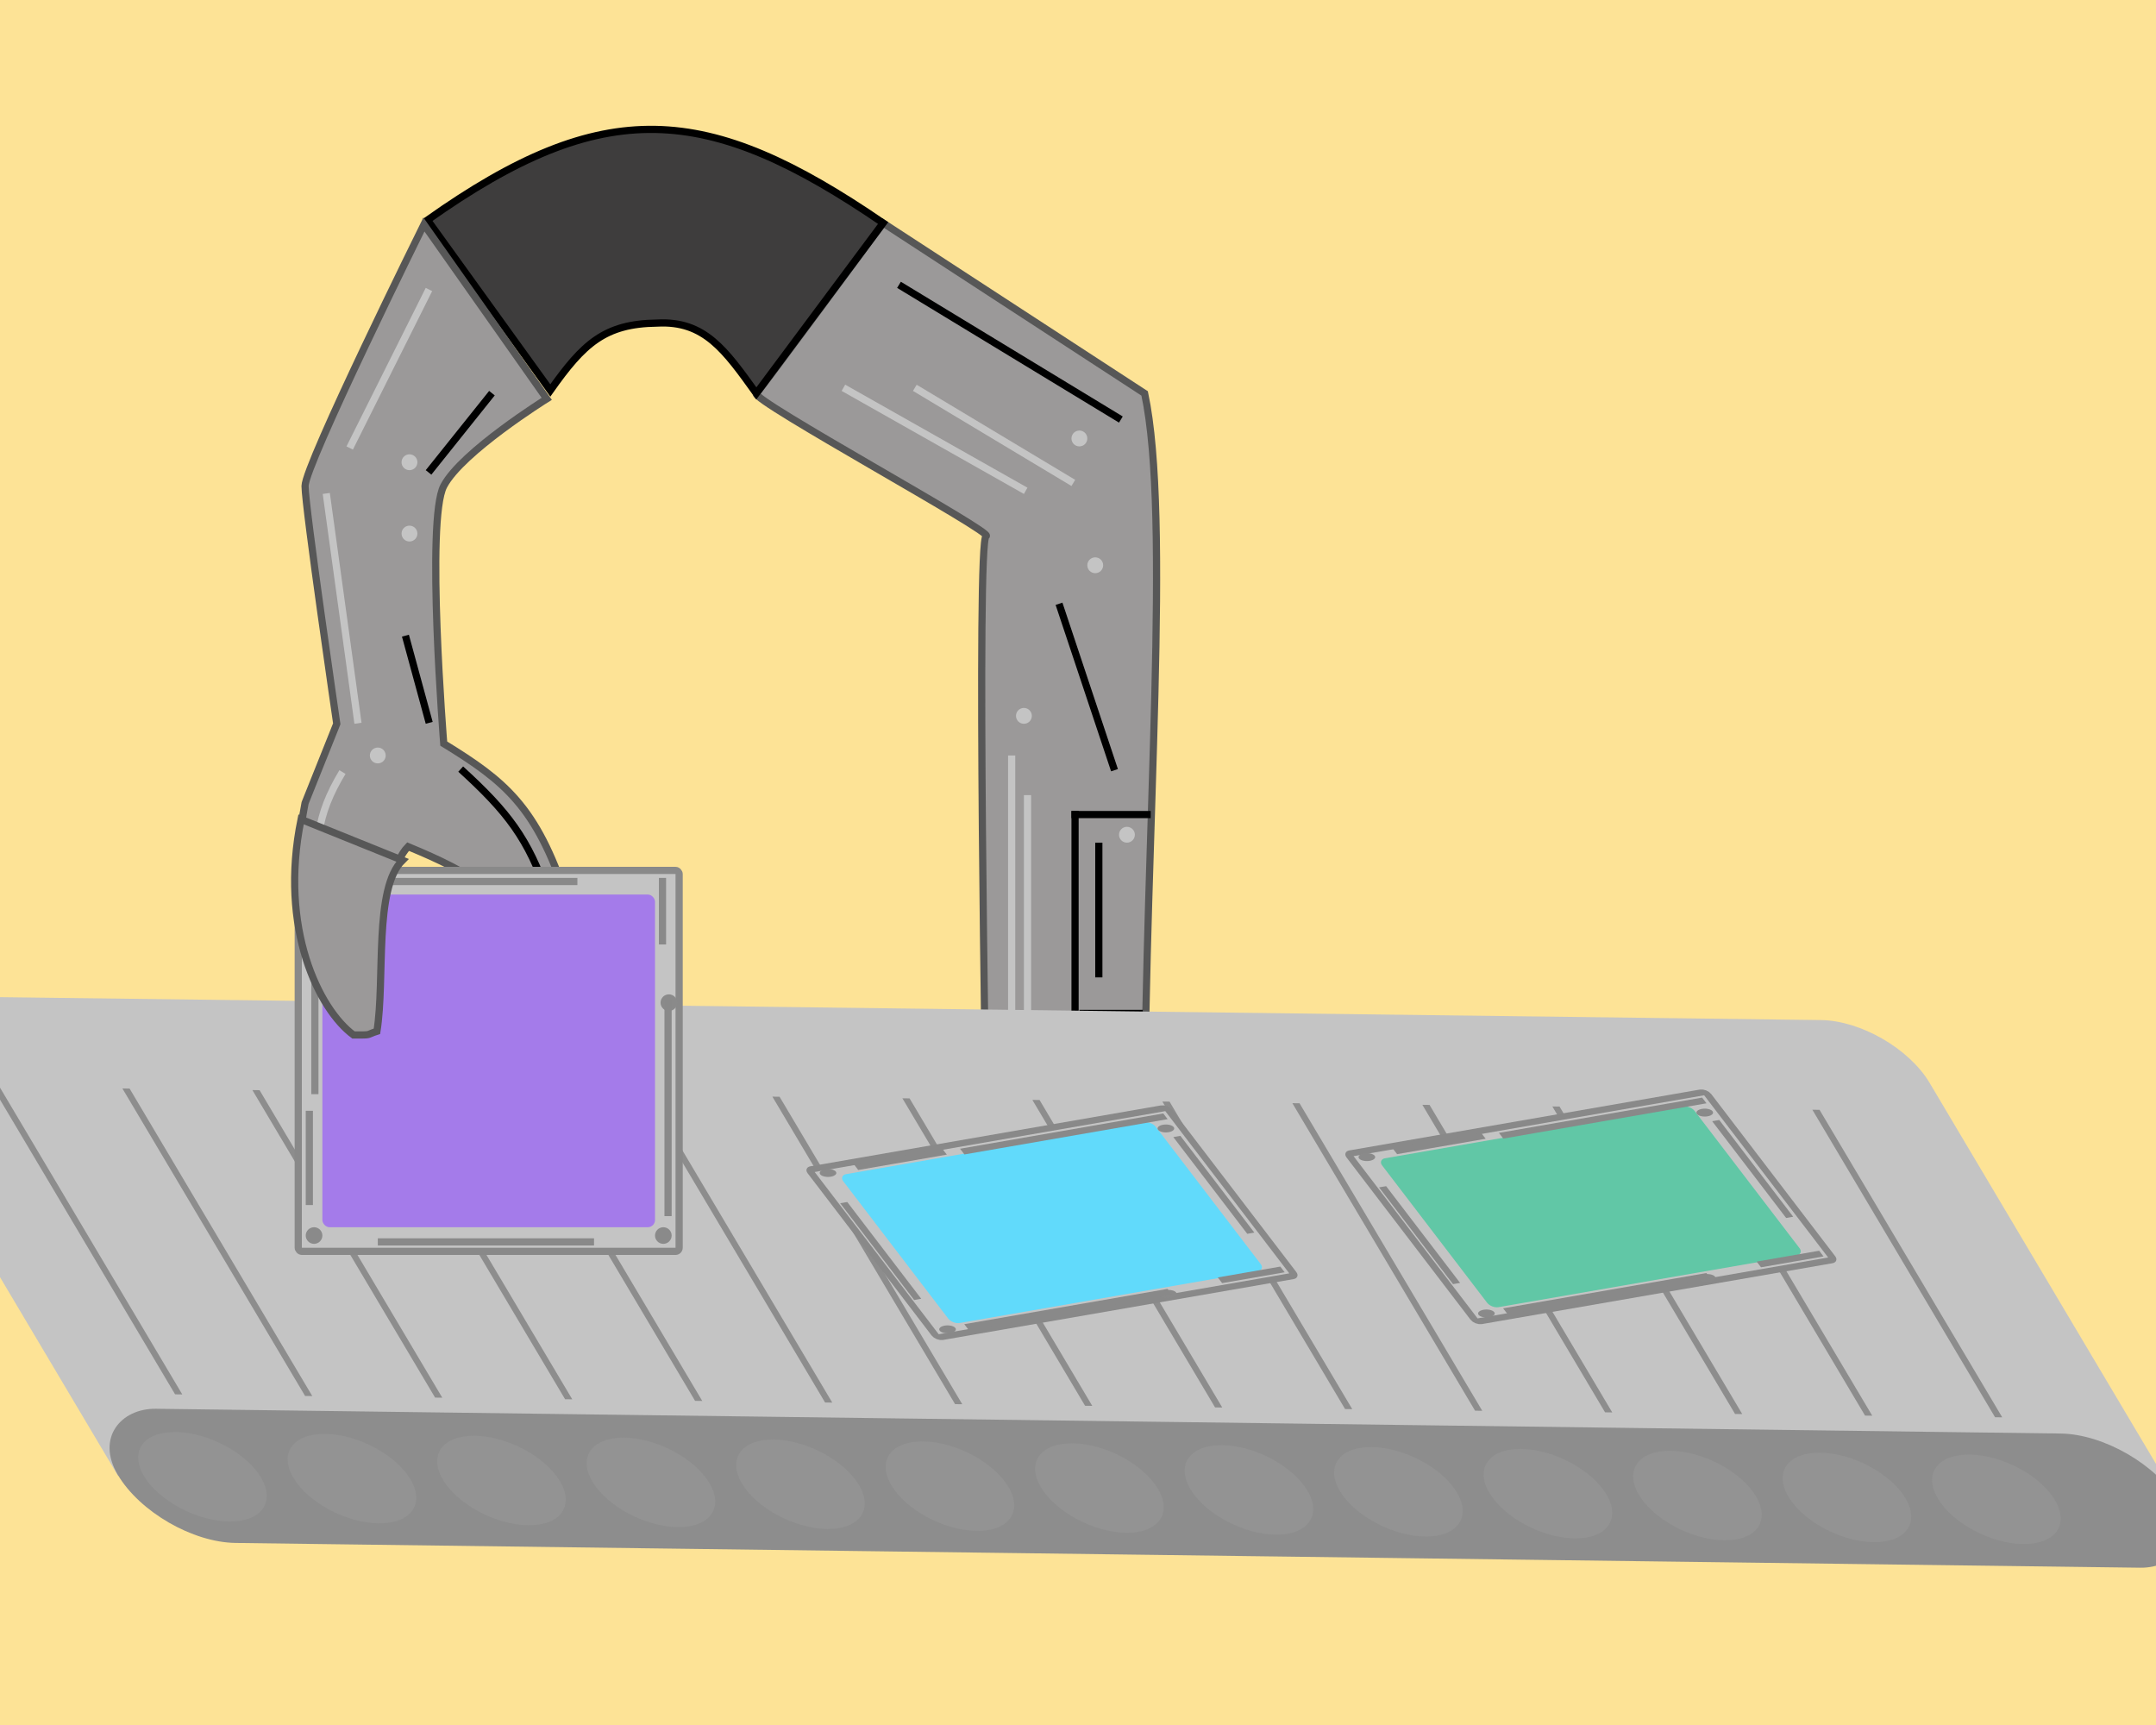 <svg width="300" height="240" viewBox="0 0 300 240" fill="none" xmlns="http://www.w3.org/2000/svg">
<g clip-path="url(#clipColorSystem)">
<rect width="300" height="240" fill="#FDE396"/>
<path d="M137.219 155.63C127.378 161.161 125.323 166.25 122.884 176.029H173.055C172.217 166.569 169.676 161.945 159.272 155.63C159.386 115.546 162.955 71.97 159.272 54.736L122.884 31.029C122.884 31.029 106.087 53.837 105.242 54.736C104.397 55.636 138.615 74.236 137.219 74.584C135.823 74.933 137.219 155.63 137.219 155.63Z" fill="#9B9999" stroke="#575757"/>
<circle cx="142.474" cy="151.422" r="1.103" fill="#C4C4C4"/>
<circle cx="142.474" cy="99.597" r="1.103" fill="#C4C4C4"/>
<circle cx="152.398" cy="78.646" r="1.103" fill="#C4C4C4"/>
<circle cx="150.193" cy="61.004" r="1.103" fill="#C4C4C4"/>
<circle cx="156.809" cy="116.137" r="1.103" fill="#C4C4C4"/>
<line x1="140.769" y1="105.11" x2="140.769" y2="147.011" stroke="#C4C4C4"/>
<line x1="142.974" y1="110.624" x2="142.974" y2="142.601" stroke="#C4C4C4"/>
<line x1="160.117" y1="113.329" x2="149.09" y2="113.329" stroke="black"/>
<line x1="149.59" y1="112.829" x2="149.59" y2="141.498" stroke="black"/>
<line x1="150.193" y1="140.998" x2="159.014" y2="140.998" stroke="black"/>
<line x1="152.898" y1="117.24" x2="152.898" y2="135.985" stroke="black"/>
<line x1="117.359" y1="53.953" x2="142.72" y2="68.287" stroke="#C4C4C4"/>
<line x1="127.294" y1="53.959" x2="149.348" y2="67.191" stroke="#C4C4C4"/>
<line x1="125.091" y1="39.626" x2="155.966" y2="58.371" stroke="black"/>
<line x1="147.359" y1="84.002" x2="155.078" y2="107.157" stroke="black"/>
<path d="M139.573 159.513C131.406 162.37 129.172 165.552 127.444 172.745" stroke="black"/>
<path d="M167.296 173.871C164.797 165.587 161.715 163.218 154.604 161.178" stroke="black"/>
<path d="M91.458 44.949C98.045 44.595 100.909 48.714 105.242 54.736L122.884 31.029C98.354 14.242 84.042 13.225 59.481 30.615L76.573 54.322C81.169 47.829 84.109 45.035 91.458 44.949Z" fill="#3E3D3D" stroke="black"/>
<path d="M61.745 67.62C64.243 62.86 76.079 55.49 76.079 55.49L58.988 31.232C58.988 31.232 42.448 64.66 42.448 67.62C42.448 70.579 46.859 100.7 46.859 100.7L42.448 111.726C39.291 127.873 44.995 139.954 49.867 143.703C52.624 143.703 51.521 143.703 53.175 143.152C54.356 135.394 52.706 121.978 56.783 117.791C65.635 121.442 70.507 124.475 78.836 133.779C79.057 130.677 79.162 128.909 78.836 124.958C74.63 112.167 70.211 108.663 61.745 103.456C61.745 103.456 59.246 72.379 61.745 67.62Z" fill="#9B9999" stroke="#575757"/>
<line x1="45.401" y1="68.654" x2="49.811" y2="100.631" stroke="#C4C4C4"/>
<line x1="68.452" y1="54.7" x2="59.63" y2="65.727" stroke="black"/>
<line x1="59.687" y1="40.277" x2="48.661" y2="62.33" stroke="#C4C4C4"/>
<line x1="56.414" y1="88.439" x2="59.722" y2="100.568" stroke="black"/>
<path d="M64.105 107.003C70.623 112.941 73.517 116.676 76.234 124.646" stroke="black"/>
<path d="M47.653 107.417C43.943 113.572 43.794 117.609 44.345 125.06" stroke="#C4C4C4"/>
<circle cx="56.977" cy="74.236" r="1.103" fill="#C4C4C4"/>
<circle cx="56.977" cy="64.312" r="1.103" fill="#C4C4C4"/>
<circle cx="52.566" cy="105.11" r="1.103" fill="#C4C4C4"/>
<path d="M253.381 141.923C258.903 141.993 265.667 145.898 268.489 150.646L303.118 208.92L16.414 205.311L-18.216 147.037C-21.037 142.289 -18.848 138.496 -13.325 138.566L253.381 141.923Z" fill="#C4C4C4"/>
<rect width="21.708" height="286.727" rx="10.854" transform="matrix(0.511 0.86 -1 -0.013 297.574 199.589)" fill="#8D8D8D"/>
<g filter="url(#filter0_d)">
<line y1="-0.5" x2="49.748" y2="-0.5" transform="matrix(0.511 0.86 -1 -0.013 252.183 150.397)" stroke="#8D8D8D"/>
<line y1="-0.5" x2="49.748" y2="-0.5" transform="matrix(0.511 0.86 -1 -0.013 234.094 150.17)" stroke="#8D8D8D"/>
<line y1="-0.5" x2="49.748" y2="-0.5" transform="matrix(0.511 0.86 -1 -0.013 216.006 149.942)" stroke="#8D8D8D"/>
<line y1="-0.5" x2="49.748" y2="-0.5" transform="matrix(0.511 0.86 -1 -0.013 197.917 149.714)" stroke="#8D8D8D"/>
<line y1="-0.5" x2="49.748" y2="-0.5" transform="matrix(0.511 0.86 -1 -0.013 179.829 149.487)" stroke="#8D8D8D"/>
<line y1="-0.5" x2="49.748" y2="-0.5" transform="matrix(0.511 0.86 -1 -0.013 161.74 149.259)" stroke="#8D8D8D"/>
<line y1="-0.5" x2="49.748" y2="-0.5" transform="matrix(0.511 0.86 -1 -0.013 143.651 149.031)" stroke="#8D8D8D"/>
<line y1="-0.5" x2="49.748" y2="-0.5" transform="matrix(0.511 0.86 -1 -0.013 125.563 148.803)" stroke="#8D8D8D"/>
<line y1="-0.5" x2="49.748" y2="-0.5" transform="matrix(0.511 0.86 -1 -0.013 107.474 148.576)" stroke="#8D8D8D"/>
<line y1="-0.5" x2="49.748" y2="-0.5" transform="matrix(0.511 0.86 -1 -0.013 89.386 148.348)" stroke="#8D8D8D"/>
<line y1="-0.5" x2="49.748" y2="-0.5" transform="matrix(0.511 0.86 -1 -0.013 71.297 148.12)" stroke="#8D8D8D"/>
<line y1="-0.5" x2="49.748" y2="-0.5" transform="matrix(0.511 0.86 -1 -0.013 53.208 147.893)" stroke="#8D8D8D"/>
<line y1="-0.5" x2="49.748" y2="-0.5" transform="matrix(0.511 0.86 -1 -0.013 35.12 147.665)" stroke="#8D8D8D"/>
<line y1="-0.5" x2="49.748" y2="-0.5" transform="matrix(0.511 0.86 -1 -0.013 17.031 147.437)" stroke="#8D8D8D"/>
<line y1="-0.5" x2="49.748" y2="-0.5" transform="matrix(0.511 0.86 -1 -0.013 -1.058 147.21)" stroke="#8D8D8D"/>
</g>
<ellipse rx="7.236" ry="8.141" transform="matrix(0.511 0.86 -1 -0.013 28.172 205.459)" fill="#939393"/>
<ellipse rx="7.236" ry="8.141" transform="matrix(0.511 0.86 -1 -0.013 48.974 205.721)" fill="#939393"/>
<ellipse rx="7.236" ry="8.141" transform="matrix(0.511 0.86 -1 -0.013 69.775 205.983)" fill="#939393"/>
<ellipse rx="7.236" ry="8.141" transform="matrix(0.511 0.86 -1 -0.013 90.577 206.244)" fill="#939393"/>
<ellipse rx="7.236" ry="8.141" transform="matrix(0.511 0.86 -1 -0.013 111.379 206.506)" fill="#939393"/>
<ellipse rx="7.236" ry="8.141" transform="matrix(0.511 0.86 -1 -0.013 132.181 206.768)" fill="#939393"/>
<ellipse rx="7.236" ry="8.141" transform="matrix(0.511 0.86 -1 -0.013 152.983 207.03)" fill="#939393"/>
<ellipse rx="7.236" ry="8.141" transform="matrix(0.511 0.86 -1 -0.013 173.785 207.292)" fill="#939393"/>
<ellipse rx="7.236" ry="8.141" transform="matrix(0.511 0.86 -1 -0.013 194.587 207.554)" fill="#939393"/>
<ellipse rx="7.236" ry="8.141" transform="matrix(0.511 0.86 -1 -0.013 215.389 207.815)" fill="#939393"/>
<ellipse rx="7.236" ry="8.141" transform="matrix(0.511 0.86 -1 -0.013 236.191 208.077)" fill="#939393"/>
<ellipse rx="7.236" ry="8.141" transform="matrix(0.511 0.86 -1 -0.013 256.993 208.339)" fill="#939393"/>
<ellipse rx="7.236" ry="8.141" transform="matrix(0.511 0.86 -1 -0.013 277.794 208.601)" fill="#939393"/>
<rect x="41.5" y="121.101" width="53" height="53" rx="0.5" fill="#C4C4C4" stroke="#898989"/>
<rect x="44.857" y="124.458" width="46.286" height="46.286" rx="1" fill="#A47BEA"/>
<ellipse cx="43.7" cy="171.901" rx="1.157" ry="1.157" fill="#8A8A8A"/>
<circle cx="47.557" cy="123.301" r="1.157" fill="#8A8A8A"/>
<circle cx="92.3" cy="171.901" r="1.157" fill="#8A8A8A"/>
<circle cx="93.071" cy="139.501" r="1.157" fill="#8A8A8A"/>
<line x1="43.043" y1="154.544" x2="43.043" y2="167.658" stroke="#898989"/>
<line x1="43.814" y1="122.144" x2="43.814" y2="152.23" stroke="#898989"/>
<line x1="80.343" y1="122.644" x2="50.257" y2="122.644" stroke="#898989"/>
<line x1="82.657" y1="172.787" x2="52.571" y2="172.787" stroke="#898989"/>
<line x1="92.957" y1="169.201" x2="92.957" y2="139.115" stroke="#898989"/>
<line x1="92.186" y1="131.401" x2="92.186" y2="122.144" stroke="#898989"/>
<rect x="-0.189" y="0.483" width="29.428" height="50.529" rx="0.5" transform="matrix(0.607 0.794 -0.985 0.171 162.926 154.178)" fill="#C4C4C4" stroke="#898989"/>
<rect width="26.081" height="44.167" rx="1" transform="matrix(0.607 0.794 -0.985 0.171 160.218 155.982)" fill="#61DAFB"/>
<ellipse rx="0.652" ry="1.104" transform="matrix(0.607 0.794 -0.985 0.171 115.215 163.195)" fill="#8A8A8A"/>
<ellipse rx="0.652" ry="1.104" transform="matrix(0.607 0.794 -0.985 0.171 162.23 157.003)" fill="#8A8A8A"/>
<ellipse rx="0.652" ry="1.104" transform="matrix(0.607 0.794 -0.985 0.171 131.847 184.951)" fill="#8A8A8A"/>
<ellipse rx="0.652" ry="1.104" transform="matrix(0.607 0.794 -0.985 0.171 162.574 180.017)" fill="#8A8A8A"/>
<line y1="-0.5" x2="12.514" y2="-0.5" transform="matrix(-0.985 0.171 -0.607 -0.794 131.139 159.848)" stroke="#898989"/>
<line y1="-0.5" x2="28.709" y2="-0.5" transform="matrix(-0.985 0.171 -0.607 -0.794 161.866 154.915)" stroke="#898989"/>
<line y1="-0.5" x2="16.953" y2="-0.5" transform="matrix(-0.607 -0.794 0.985 -0.171 174.538 171.491)" stroke="#898989"/>
<line y1="-0.5" x2="16.953" y2="-0.5" transform="matrix(-0.607 -0.794 0.985 -0.171 128.184 180.697)" stroke="#898989"/>
<line y1="-0.5" x2="28.709" y2="-0.5" transform="matrix(0.985 -0.171 0.607 0.794 134.781 185.029)" stroke="#898989"/>
<line y1="-0.5" x2="8.833" y2="-0.5" transform="matrix(0.985 -0.171 0.607 0.794 170.058 178.524)" stroke="#898989"/>
<rect x="-0.189" y="0.483" width="29.428" height="50.529" rx="0.5" transform="matrix(0.607 0.794 -0.985 0.171 237.907 151.972)" fill="#C4C4C4" stroke="#898989"/>
<rect width="26.081" height="44.167" rx="1" transform="matrix(0.607 0.794 -0.985 0.171 235.199 153.777)" fill="#61C7A6"/>
<ellipse rx="0.652" ry="1.104" transform="matrix(0.607 0.794 -0.985 0.171 190.196 160.989)" fill="#8A8A8A"/>
<ellipse rx="0.652" ry="1.104" transform="matrix(0.607 0.794 -0.985 0.171 237.211 154.797)" fill="#8A8A8A"/>
<ellipse rx="0.652" ry="1.104" transform="matrix(0.607 0.794 -0.985 0.171 206.828 182.745)" fill="#8A8A8A"/>
<ellipse rx="0.652" ry="1.104" transform="matrix(0.607 0.794 -0.985 0.171 237.555 177.812)" fill="#8A8A8A"/>
<line y1="-0.5" x2="12.514" y2="-0.5" transform="matrix(-0.985 0.171 -0.607 -0.794 206.12 157.643)" stroke="#898989"/>
<line y1="-0.5" x2="28.709" y2="-0.5" transform="matrix(-0.985 0.171 -0.607 -0.794 236.847 152.709)" stroke="#898989"/>
<line y1="-0.5" x2="16.953" y2="-0.5" transform="matrix(-0.607 -0.794 0.985 -0.171 249.519 169.285)" stroke="#898989"/>
<line y1="-0.5" x2="16.953" y2="-0.5" transform="matrix(-0.607 -0.794 0.985 -0.171 203.165 178.491)" stroke="#898989"/>
<line y1="-0.5" x2="28.709" y2="-0.5" transform="matrix(0.985 -0.171 0.607 0.794 209.762 182.823)" stroke="#898989"/>
<line y1="-0.5" x2="8.833" y2="-0.5" transform="matrix(0.985 -0.171 0.607 0.794 245.039 176.319)" stroke="#898989"/>
<path d="M41.894 114C38.787 129.148 44.401 140.483 49.195 144C51.908 144 50.823 144 52.45 143.483C53.612 136.204 51.989 123.618 56 119.69L41.894 114Z" fill="#9B9999" stroke="#575757"/>
</g>
<defs>
<filter id="filter0_d" x="-5.058" y="147.21" width="287.655" height="53.967" filterUnits="userSpaceOnUse" color-interpolation-filters="sRGB">
<feFlood flood-opacity="0" result="BackgroundImageFix"/>
<feColorMatrix in="SourceAlpha" type="matrix" values="0 0 0 0 0 0 0 0 0 0 0 0 0 0 0 0 0 0 127 0"/>
<feOffset dy="4"/>
<feGaussianBlur stdDeviation="2"/>
<feColorMatrix type="matrix" values="0 0 0 0 0 0 0 0 0 0 0 0 0 0 0 0 0 0 0.25 0"/>
<feBlend mode="normal" in2="BackgroundImageFix" result="effect1_dropShadow"/>
<feBlend mode="normal" in="SourceGraphic" in2="effect1_dropShadow" result="shape"/>
</filter>
<clipPath id="clipColorSystem">
<rect width="300" height="240" fill="white"/>
</clipPath>
</defs>
</svg>
